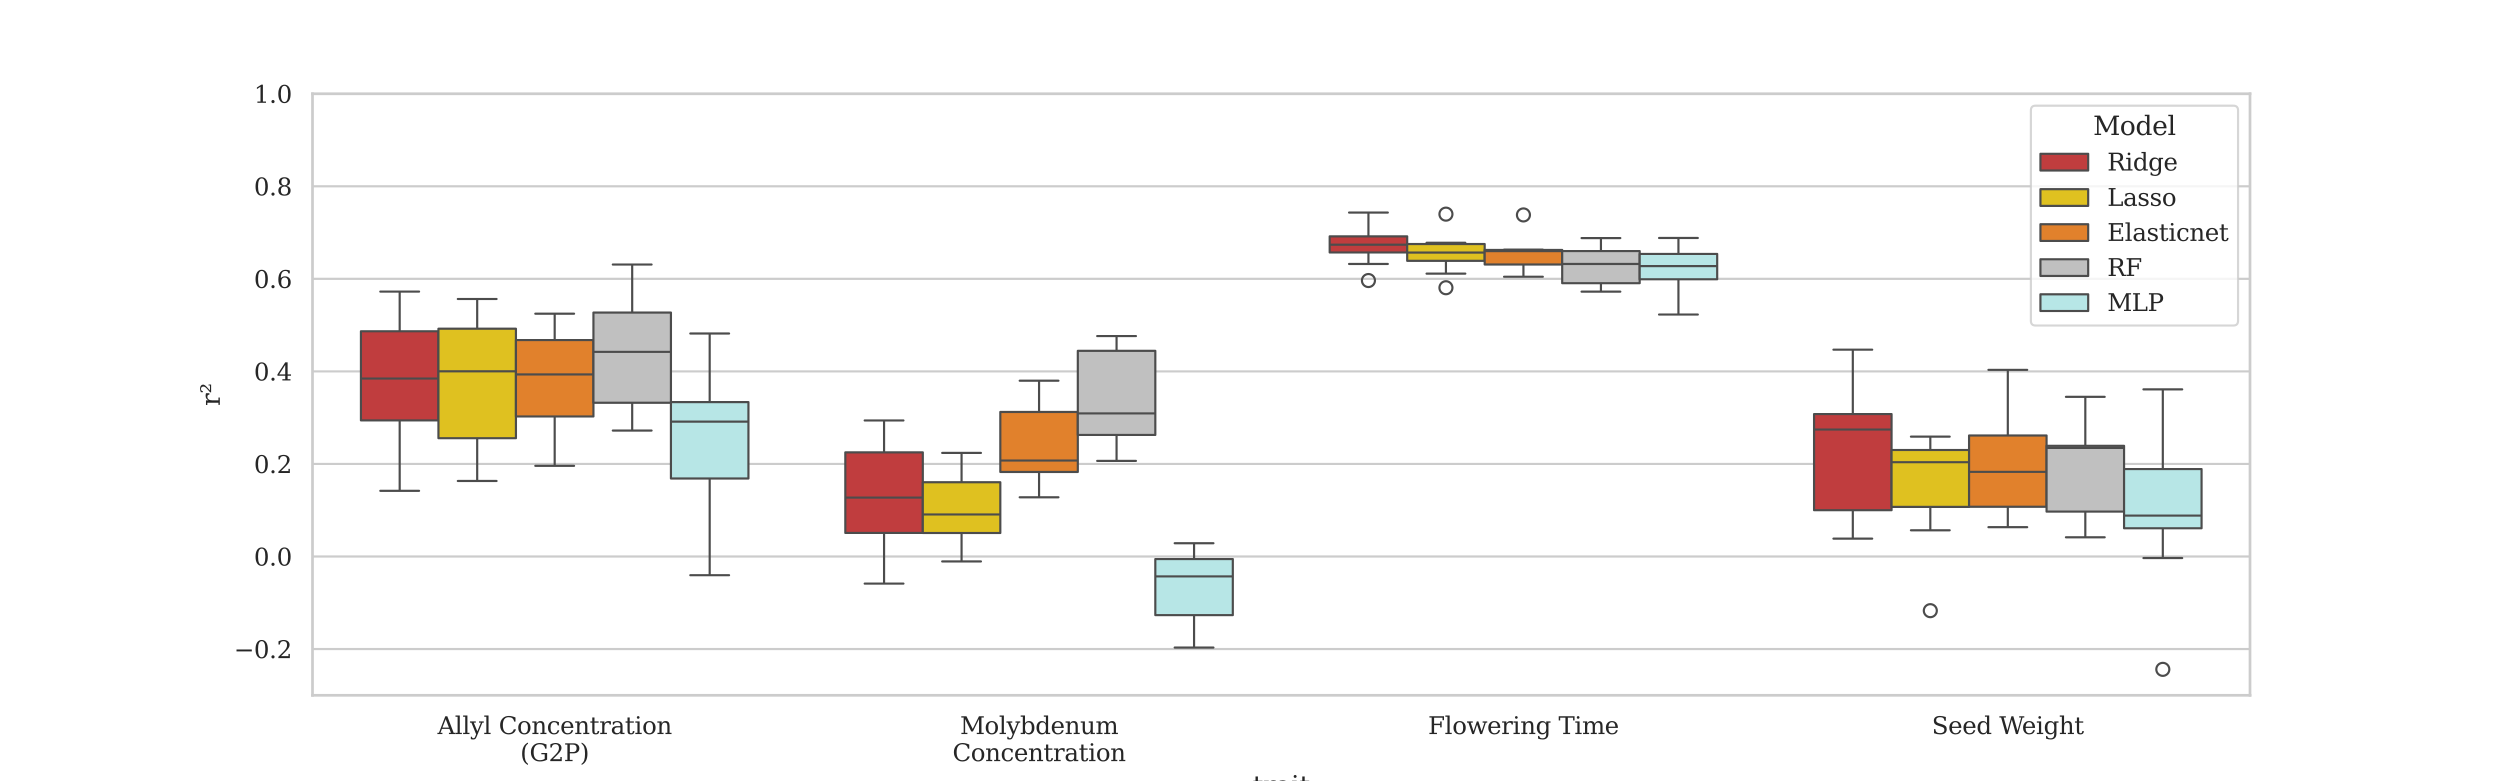 <?xml version="1.0" encoding="utf-8" standalone="no"?>
<!DOCTYPE svg PUBLIC "-//W3C//DTD SVG 1.1//EN"
  "http://www.w3.org/Graphics/SVG/1.1/DTD/svg11.dtd">
<svg xmlns:xlink="http://www.w3.org/1999/xlink" width="1152pt" height="360pt" viewBox="0 0 1152 360" xmlns="http://www.w3.org/2000/svg" version="1.1">
 <defs>
  <style type="text/css">*{stroke-linejoin: round; stroke-linecap: butt}</style>
 </defs>
 <g id="figure_1">
  <g id="patch_1">
   <path d="M 0 360 
L 1152 360 
L 1152 0 
L 0 0 
z
" style="fill: #ffffff"/>
  </g>
  <g id="axes_1">
   <g id="patch_2">
    <path d="M 144 320.4 
L 1036.8 320.4 
L 1036.8 43.2 
L 144 43.2 
z
" style="fill: #ffffff"/>
   </g>
   <g id="matplotlib.axis_1">
    <g id="xtick_1">
     <g id="text_1">
      <!-- Allyl Concentration -->
      <g style="fill: #262626" transform="translate(201.614 338.258) scale(0.11 -0.11)">
       <defs>
        <path id="DejaVuSerif-41" d="M 1281 1691 
L 2994 1691 
L 2138 3909 
L 1281 1691 
z
M -38 0 
L -38 331 
L 372 331 
L 2034 4666 
L 2559 4666 
L 4225 331 
L 4684 331 
L 4684 0 
L 2988 0 
L 2988 331 
L 3506 331 
L 3116 1356 
L 1153 1356 
L 763 331 
L 1275 331 
L 1275 0 
L -38 0 
z
" transform="scale(0.016)"/>
        <path id="DejaVuSerif-6c" d="M 1313 331 
L 1856 331 
L 1856 0 
L 184 0 
L 184 331 
L 738 331 
L 738 4531 
L 184 4531 
L 184 4863 
L 1313 4863 
L 1313 331 
z
" transform="scale(0.016)"/>
        <path id="DejaVuSerif-79" d="M 1381 -609 
L 1600 -56 
L 359 2988 
L -19 2988 
L -19 3322 
L 1509 3322 
L 1509 2988 
L 978 2988 
L 1913 703 
L 2847 2988 
L 2350 2988 
L 2350 3322 
L 3597 3322 
L 3597 2988 
L 3225 2988 
L 1703 -750 
Q 1547 -1138 1356 -1280 
Q 1166 -1422 819 -1422 
Q 672 -1422 517 -1397 
Q 363 -1372 206 -1325 
L 206 -691 
L 500 -691 
Q 519 -903 608 -995 
Q 697 -1088 884 -1088 
Q 1056 -1088 1161 -992 
Q 1266 -897 1381 -609 
z
" transform="scale(0.016)"/>
        <path id="DejaVuSerif-20" transform="scale(0.016)"/>
        <path id="DejaVuSerif-43" d="M 4513 1234 
Q 4306 581 3820 245 
Q 3334 -91 2591 -91 
Q 2134 -91 1743 65 
Q 1353 222 1050 525 
Q 700 875 529 1320 
Q 359 1766 359 2328 
Q 359 3416 987 4083 
Q 1616 4750 2644 4750 
Q 3025 4750 3456 4650 
Q 3888 4550 4384 4347 
L 4384 3272 
L 4031 3272 
Q 3916 3859 3567 4137 
Q 3219 4416 2591 4416 
Q 1844 4416 1459 3886 
Q 1075 3356 1075 2328 
Q 1075 1303 1459 773 
Q 1844 244 2591 244 
Q 3113 244 3450 492 
Q 3788 741 3938 1234 
L 4513 1234 
z
" transform="scale(0.016)"/>
        <path id="DejaVuSerif-6f" d="M 1925 219 
Q 2388 219 2623 584 
Q 2859 950 2859 1663 
Q 2859 2375 2623 2739 
Q 2388 3103 1925 3103 
Q 1463 3103 1227 2739 
Q 991 2375 991 1663 
Q 991 950 1228 584 
Q 1466 219 1925 219 
z
M 1925 -91 
Q 1200 -91 759 389 
Q 319 869 319 1663 
Q 319 2456 758 2934 
Q 1197 3413 1925 3413 
Q 2653 3413 3092 2934 
Q 3531 2456 3531 1663 
Q 3531 869 3092 389 
Q 2653 -91 1925 -91 
z
" transform="scale(0.016)"/>
        <path id="DejaVuSerif-6e" d="M 263 0 
L 263 331 
L 781 331 
L 781 2988 
L 231 2988 
L 231 3322 
L 1356 3322 
L 1356 2731 
Q 1516 3069 1770 3241 
Q 2025 3413 2363 3413 
Q 2913 3413 3172 3097 
Q 3431 2781 3431 2113 
L 3431 331 
L 3944 331 
L 3944 0 
L 2356 0 
L 2356 331 
L 2853 331 
L 2853 1931 
Q 2853 2541 2703 2767 
Q 2553 2994 2175 2994 
Q 1775 2994 1565 2701 
Q 1356 2409 1356 1850 
L 1356 331 
L 1856 331 
L 1856 0 
L 263 0 
z
" transform="scale(0.016)"/>
        <path id="DejaVuSerif-63" d="M 3291 997 
Q 3169 466 2822 187 
Q 2475 -91 1925 -91 
Q 1200 -91 759 389 
Q 319 869 319 1663 
Q 319 2459 759 2936 
Q 1200 3413 1925 3413 
Q 2241 3413 2553 3339 
Q 2866 3266 3181 3116 
L 3181 2266 
L 2847 2266 
Q 2781 2703 2561 2903 
Q 2341 3103 1931 3103 
Q 1466 3103 1228 2742 
Q 991 2381 991 1663 
Q 991 944 1227 581 
Q 1463 219 1931 219 
Q 2303 219 2525 412 
Q 2747 606 2828 997 
L 3291 997 
z
" transform="scale(0.016)"/>
        <path id="DejaVuSerif-65" d="M 3469 1600 
L 991 1600 
L 991 1575 
Q 991 903 1244 561 
Q 1497 219 1991 219 
Q 2369 219 2611 417 
Q 2853 616 2950 1006 
L 3413 1006 
Q 3275 459 2904 184 
Q 2534 -91 1931 -91 
Q 1203 -91 761 389 
Q 319 869 319 1663 
Q 319 2450 753 2931 
Q 1188 3413 1894 3413 
Q 2647 3413 3050 2948 
Q 3453 2484 3469 1600 
z
M 2791 1931 
Q 2772 2513 2545 2808 
Q 2319 3103 1894 3103 
Q 1497 3103 1269 2806 
Q 1041 2509 991 1931 
L 2791 1931 
z
" transform="scale(0.016)"/>
        <path id="DejaVuSerif-74" d="M 691 2988 
L 184 2988 
L 184 3322 
L 691 3322 
L 691 4353 
L 1269 4353 
L 1269 3322 
L 2350 3322 
L 2350 2988 
L 1269 2988 
L 1269 878 
Q 1269 456 1350 337 
Q 1431 219 1650 219 
Q 1875 219 1978 351 
Q 2081 484 2088 781 
L 2522 781 
Q 2497 328 2275 118 
Q 2053 -91 1600 -91 
Q 1103 -91 897 129 
Q 691 350 691 878 
L 691 2988 
z
" transform="scale(0.016)"/>
        <path id="DejaVuSerif-72" d="M 3059 3328 
L 3059 2497 
L 2728 2497 
Q 2713 2744 2591 2866 
Q 2469 2988 2234 2988 
Q 1809 2988 1582 2694 
Q 1356 2400 1356 1850 
L 1356 331 
L 2022 331 
L 2022 0 
L 263 0 
L 263 331 
L 781 331 
L 781 2994 
L 231 2994 
L 231 3322 
L 1356 3322 
L 1356 2731 
Q 1525 3078 1790 3245 
Q 2056 3413 2438 3413 
Q 2578 3413 2733 3391 
Q 2888 3369 3059 3328 
z
" transform="scale(0.016)"/>
        <path id="DejaVuSerif-61" d="M 2547 1044 
L 2547 1747 
L 1806 1747 
Q 1378 1747 1168 1562 
Q 959 1378 959 997 
Q 959 650 1171 447 
Q 1384 244 1747 244 
Q 2106 244 2326 466 
Q 2547 688 2547 1044 
z
M 3122 2075 
L 3122 331 
L 3634 331 
L 3634 0 
L 2547 0 
L 2547 359 
Q 2356 128 2106 18 
Q 1856 -91 1522 -91 
Q 969 -91 644 203 
Q 319 497 319 997 
Q 319 1513 691 1797 
Q 1063 2081 1741 2081 
L 2547 2081 
L 2547 2309 
Q 2547 2688 2317 2895 
Q 2088 3103 1672 3103 
Q 1328 3103 1125 2947 
Q 922 2791 872 2484 
L 575 2484 
L 575 3156 
Q 875 3284 1158 3348 
Q 1441 3413 1709 3413 
Q 2400 3413 2761 3070 
Q 3122 2728 3122 2075 
z
" transform="scale(0.016)"/>
        <path id="DejaVuSerif-69" d="M 622 4353 
Q 622 4497 726 4603 
Q 831 4709 978 4709 
Q 1122 4709 1226 4603 
Q 1331 4497 1331 4353 
Q 1331 4206 1228 4103 
Q 1125 4000 978 4000 
Q 831 4000 726 4103 
Q 622 4206 622 4353 
z
M 1356 331 
L 1900 331 
L 1900 0 
L 231 0 
L 231 331 
L 781 331 
L 781 2988 
L 231 2988 
L 231 3322 
L 1356 3322 
L 1356 331 
z
" transform="scale(0.016)"/>
       </defs>
       <use xlink:href="#DejaVuSerif-41"/>
       <use xlink:href="#DejaVuSerif-6c" x="72.217"/>
       <use xlink:href="#DejaVuSerif-6c" x="104.199"/>
       <use xlink:href="#DejaVuSerif-79" x="136.182"/>
       <use xlink:href="#DejaVuSerif-6c" x="192.676"/>
       <use xlink:href="#DejaVuSerif-20" x="224.658"/>
       <use xlink:href="#DejaVuSerif-43" x="256.445"/>
       <use xlink:href="#DejaVuSerif-6f" x="332.959"/>
       <use xlink:href="#DejaVuSerif-6e" x="393.164"/>
       <use xlink:href="#DejaVuSerif-63" x="457.568"/>
       <use xlink:href="#DejaVuSerif-65" x="513.574"/>
       <use xlink:href="#DejaVuSerif-6e" x="572.754"/>
       <use xlink:href="#DejaVuSerif-74" x="637.158"/>
       <use xlink:href="#DejaVuSerif-72" x="677.344"/>
       <use xlink:href="#DejaVuSerif-61" x="725.146"/>
       <use xlink:href="#DejaVuSerif-74" x="784.766"/>
       <use xlink:href="#DejaVuSerif-69" x="824.951"/>
       <use xlink:href="#DejaVuSerif-6f" x="856.934"/>
       <use xlink:href="#DejaVuSerif-6e" x="917.139"/>
      </g>
      <!-- (G2P) -->
      <g style="fill: #262626" transform="translate(239.714 350.732) scale(0.11 -0.11)">
       <defs>
        <path id="DejaVuSerif-28" d="M 2041 -997 
Q 1281 -656 893 83 
Q 506 822 506 1931 
Q 506 3044 893 3783 
Q 1281 4522 2041 4863 
L 2041 4556 
Q 1559 4225 1350 3623 
Q 1141 3022 1141 1931 
Q 1141 844 1350 242 
Q 1559 -359 2041 -691 
L 2041 -997 
z
" transform="scale(0.016)"/>
        <path id="DejaVuSerif-47" d="M 4097 3272 
Q 3988 3856 3641 4136 
Q 3294 4416 2675 4416 
Q 1869 4416 1472 3897 
Q 1075 3378 1075 2328 
Q 1075 1300 1484 772 
Q 1894 244 2688 244 
Q 3041 244 3362 331 
Q 3684 419 3975 594 
L 3975 1797 
L 3097 1797 
L 3097 2131 
L 4609 2131 
L 4609 391 
Q 4194 150 3714 29 
Q 3234 -91 2688 -91 
Q 1631 -91 995 570 
Q 359 1231 359 2328 
Q 359 3434 996 4092 
Q 1634 4750 2713 4750 
Q 3113 4750 3539 4658 
Q 3966 4566 4447 4378 
L 4447 3272 
L 4097 3272 
z
" transform="scale(0.016)"/>
        <path id="DejaVuSerif-32" d="M 819 3553 
L 469 3553 
L 469 4384 
Q 803 4563 1142 4656 
Q 1481 4750 1806 4750 
Q 2534 4750 2956 4397 
Q 3378 4044 3378 3438 
Q 3378 2753 2422 1800 
Q 2347 1728 2309 1691 
L 1131 513 
L 3078 513 
L 3078 1088 
L 3444 1088 
L 3444 0 
L 434 0 
L 434 341 
L 1850 1753 
Q 2319 2222 2519 2614 
Q 2719 3006 2719 3438 
Q 2719 3909 2473 4175 
Q 2228 4441 1797 4441 
Q 1350 4441 1106 4219 
Q 863 3997 819 3553 
z
" transform="scale(0.016)"/>
        <path id="DejaVuSerif-50" d="M 1581 2375 
L 2406 2375 
Q 2872 2375 3115 2626 
Q 3359 2878 3359 3353 
Q 3359 3831 3115 4081 
Q 2872 4331 2406 4331 
L 1581 4331 
L 1581 2375 
z
M 353 0 
L 353 331 
L 947 331 
L 947 4331 
L 353 4331 
L 353 4666 
L 2559 4666 
Q 3259 4666 3668 4311 
Q 4078 3956 4078 3353 
Q 4078 2753 3668 2397 
Q 3259 2041 2559 2041 
L 1581 2041 
L 1581 331 
L 2303 331 
L 2303 0 
L 353 0 
z
" transform="scale(0.016)"/>
        <path id="DejaVuSerif-29" d="M 453 -997 
L 453 -691 
Q 934 -359 1145 242 
Q 1356 844 1356 1931 
Q 1356 3022 1145 3623 
Q 934 4225 453 4556 
L 453 4863 
Q 1216 4522 1603 3783 
Q 1991 3044 1991 1931 
Q 1991 822 1603 83 
Q 1216 -656 453 -997 
z
" transform="scale(0.016)"/>
       </defs>
       <use xlink:href="#DejaVuSerif-28"/>
       <use xlink:href="#DejaVuSerif-47" x="39.014"/>
       <use xlink:href="#DejaVuSerif-32" x="118.896"/>
       <use xlink:href="#DejaVuSerif-50" x="182.52"/>
       <use xlink:href="#DejaVuSerif-29" x="249.805"/>
      </g>
     </g>
    </g>
    <g id="xtick_2">
     <g id="text_2">
      <!-- Molybdenum -->
      <g style="fill: #262626" transform="translate(442.393 338.258) scale(0.11 -0.11)">
       <defs>
        <path id="DejaVuSerif-4d" d="M 353 0 
L 353 331 
L 947 331 
L 947 4331 
L 319 4331 
L 319 4666 
L 1678 4666 
L 3316 1344 
L 4953 4666 
L 6228 4666 
L 6228 4331 
L 5606 4331 
L 5606 331 
L 6203 331 
L 6203 0 
L 4378 0 
L 4378 331 
L 4972 331 
L 4972 3938 
L 3372 684 
L 2931 684 
L 1331 3938 
L 1331 331 
L 1925 331 
L 1925 0 
L 353 0 
z
" transform="scale(0.016)"/>
        <path id="DejaVuSerif-62" d="M 738 331 
L 738 4531 
L 184 4531 
L 184 4863 
L 1313 4863 
L 1313 2803 
Q 1481 3116 1742 3264 
Q 2003 3413 2388 3413 
Q 3000 3413 3387 2928 
Q 3775 2444 3775 1663 
Q 3775 881 3387 395 
Q 3000 -91 2388 -91 
Q 2003 -91 1742 57 
Q 1481 206 1313 519 
L 1313 0 
L 184 0 
L 184 331 
L 738 331 
z
M 1313 1497 
Q 1313 897 1542 583 
Q 1772 269 2209 269 
Q 2650 269 2876 622 
Q 3103 975 3103 1663 
Q 3103 2353 2876 2703 
Q 2650 3053 2209 3053 
Q 1772 3053 1542 2737 
Q 1313 2422 1313 1825 
L 1313 1497 
z
" transform="scale(0.016)"/>
        <path id="DejaVuSerif-64" d="M 3359 331 
L 3909 331 
L 3909 0 
L 2784 0 
L 2784 519 
Q 2616 206 2355 57 
Q 2094 -91 1709 -91 
Q 1097 -91 708 395 
Q 319 881 319 1663 
Q 319 2444 706 2928 
Q 1094 3413 1709 3413 
Q 2094 3413 2355 3264 
Q 2616 3116 2784 2803 
L 2784 4531 
L 2241 4531 
L 2241 4863 
L 3359 4863 
L 3359 331 
z
M 2784 1497 
L 2784 1825 
Q 2784 2422 2554 2737 
Q 2325 3053 1888 3053 
Q 1444 3053 1217 2703 
Q 991 2353 991 1663 
Q 991 975 1217 622 
Q 1444 269 1888 269 
Q 2325 269 2554 583 
Q 2784 897 2784 1497 
z
" transform="scale(0.016)"/>
        <path id="DejaVuSerif-75" d="M 2266 3322 
L 3341 3322 
L 3341 331 
L 3884 331 
L 3884 0 
L 2766 0 
L 2766 588 
Q 2606 256 2353 82 
Q 2100 -91 1766 -91 
Q 1213 -91 952 223 
Q 691 538 691 1209 
L 691 2988 
L 172 2988 
L 172 3322 
L 1269 3322 
L 1269 1388 
Q 1269 781 1417 556 
Q 1566 331 1947 331 
Q 2347 331 2556 625 
Q 2766 919 2766 1478 
L 2766 2988 
L 2266 2988 
L 2266 3322 
z
" transform="scale(0.016)"/>
        <path id="DejaVuSerif-6d" d="M 3316 2675 
Q 3481 3041 3739 3227 
Q 3997 3413 4341 3413 
Q 4863 3413 5119 3089 
Q 5375 2766 5375 2113 
L 5375 331 
L 5894 331 
L 5894 0 
L 4300 0 
L 4300 331 
L 4800 331 
L 4800 2047 
Q 4800 2556 4650 2772 
Q 4500 2988 4153 2988 
Q 3769 2988 3567 2697 
Q 3366 2406 3366 1850 
L 3366 331 
L 3866 331 
L 3866 0 
L 2291 0 
L 2291 331 
L 2791 331 
L 2791 2069 
Q 2791 2566 2641 2777 
Q 2491 2988 2144 2988 
Q 1759 2988 1557 2697 
Q 1356 2406 1356 1850 
L 1356 331 
L 1856 331 
L 1856 0 
L 263 0 
L 263 331 
L 781 331 
L 781 2994 
L 231 2994 
L 231 3322 
L 1356 3322 
L 1356 2731 
Q 1516 3063 1762 3238 
Q 2009 3413 2322 3413 
Q 2709 3413 2968 3220 
Q 3228 3028 3316 2675 
z
" transform="scale(0.016)"/>
       </defs>
       <use xlink:href="#DejaVuSerif-4d"/>
       <use xlink:href="#DejaVuSerif-6f" x="102.393"/>
       <use xlink:href="#DejaVuSerif-6c" x="162.598"/>
       <use xlink:href="#DejaVuSerif-79" x="194.58"/>
       <use xlink:href="#DejaVuSerif-62" x="251.074"/>
       <use xlink:href="#DejaVuSerif-64" x="315.088"/>
       <use xlink:href="#DejaVuSerif-65" x="379.102"/>
       <use xlink:href="#DejaVuSerif-6e" x="438.281"/>
       <use xlink:href="#DejaVuSerif-75" x="502.686"/>
       <use xlink:href="#DejaVuSerif-6d" x="567.09"/>
      </g>
      <!-- Concentration -->
      <g style="fill: #262626" transform="translate(438.919 350.732) scale(0.11 -0.11)">
       <use xlink:href="#DejaVuSerif-43"/>
       <use xlink:href="#DejaVuSerif-6f" x="76.514"/>
       <use xlink:href="#DejaVuSerif-6e" x="136.719"/>
       <use xlink:href="#DejaVuSerif-63" x="201.123"/>
       <use xlink:href="#DejaVuSerif-65" x="257.129"/>
       <use xlink:href="#DejaVuSerif-6e" x="316.309"/>
       <use xlink:href="#DejaVuSerif-74" x="380.713"/>
       <use xlink:href="#DejaVuSerif-72" x="420.898"/>
       <use xlink:href="#DejaVuSerif-61" x="468.701"/>
       <use xlink:href="#DejaVuSerif-74" x="528.32"/>
       <use xlink:href="#DejaVuSerif-69" x="568.506"/>
       <use xlink:href="#DejaVuSerif-6f" x="600.488"/>
       <use xlink:href="#DejaVuSerif-6e" x="660.693"/>
      </g>
     </g>
    </g>
    <g id="xtick_3">
     <g id="text_3">
      <!-- Flowering Time -->
      <g style="fill: #262626" transform="translate(658.052 338.258) scale(0.11 -0.11)">
       <defs>
        <path id="DejaVuSerif-46" d="M 353 0 
L 353 331 
L 947 331 
L 947 4331 
L 353 4331 
L 353 4666 
L 4172 4666 
L 4172 3628 
L 3788 3628 
L 3788 4281 
L 1581 4281 
L 1581 2719 
L 3175 2719 
L 3175 3303 
L 3559 3303 
L 3559 1753 
L 3175 1753 
L 3175 2338 
L 1581 2338 
L 1581 331 
L 2328 331 
L 2328 0 
L 353 0 
z
" transform="scale(0.016)"/>
        <path id="DejaVuSerif-77" d="M 3072 3322 
L 3922 728 
L 4672 2988 
L 4191 2988 
L 4191 3322 
L 5394 3322 
L 5394 2988 
L 5025 2988 
L 4038 0 
L 3559 0 
L 2741 2484 
L 1919 0 
L 1459 0 
L 475 2988 
L 103 2988 
L 103 3322 
L 1606 3322 
L 1606 2988 
L 1069 2988 
L 1813 728 
L 2669 3322 
L 3072 3322 
z
" transform="scale(0.016)"/>
        <path id="DejaVuSerif-67" d="M 3359 2988 
L 3359 72 
Q 3359 -644 2965 -1033 
Q 2572 -1422 1844 -1422 
Q 1516 -1422 1216 -1362 
Q 916 -1303 641 -1184 
L 641 -488 
L 941 -488 
Q 997 -813 1206 -963 
Q 1416 -1113 1806 -1113 
Q 2313 -1113 2548 -827 
Q 2784 -541 2784 72 
L 2784 519 
Q 2616 206 2355 57 
Q 2094 -91 1709 -91 
Q 1097 -91 708 395 
Q 319 881 319 1663 
Q 319 2444 706 2928 
Q 1094 3413 1709 3413 
Q 2094 3413 2355 3264 
Q 2616 3116 2784 2803 
L 2784 3322 
L 3909 3322 
L 3909 2988 
L 3359 2988 
z
M 2784 1825 
Q 2784 2422 2554 2737 
Q 2325 3053 1888 3053 
Q 1444 3053 1217 2703 
Q 991 2353 991 1663 
Q 991 975 1217 622 
Q 1444 269 1888 269 
Q 2325 269 2554 583 
Q 2784 897 2784 1497 
L 2784 1825 
z
" transform="scale(0.016)"/>
        <path id="DejaVuSerif-54" d="M 1222 0 
L 1222 331 
L 1819 331 
L 1819 4294 
L 447 4294 
L 447 3566 
L 63 3566 
L 63 4666 
L 4206 4666 
L 4206 3566 
L 3822 3566 
L 3822 4294 
L 2450 4294 
L 2450 331 
L 3047 331 
L 3047 0 
L 1222 0 
z
" transform="scale(0.016)"/>
       </defs>
       <use xlink:href="#DejaVuSerif-46"/>
       <use xlink:href="#DejaVuSerif-6c" x="69.385"/>
       <use xlink:href="#DejaVuSerif-6f" x="101.367"/>
       <use xlink:href="#DejaVuSerif-77" x="161.572"/>
       <use xlink:href="#DejaVuSerif-65" x="247.168"/>
       <use xlink:href="#DejaVuSerif-72" x="306.348"/>
       <use xlink:href="#DejaVuSerif-69" x="354.15"/>
       <use xlink:href="#DejaVuSerif-6e" x="386.133"/>
       <use xlink:href="#DejaVuSerif-67" x="450.537"/>
       <use xlink:href="#DejaVuSerif-20" x="514.551"/>
       <use xlink:href="#DejaVuSerif-54" x="546.338"/>
       <use xlink:href="#DejaVuSerif-69" x="613.037"/>
       <use xlink:href="#DejaVuSerif-6d" x="645.02"/>
       <use xlink:href="#DejaVuSerif-65" x="739.844"/>
      </g>
     </g>
    </g>
    <g id="xtick_4">
     <g id="text_4">
      <!-- Seed Weight -->
      <g style="fill: #262626" transform="translate(890.159 338.258) scale(0.11 -0.11)">
       <defs>
        <path id="DejaVuSerif-53" d="M 594 225 
L 594 1288 
L 953 1284 
Q 969 753 1261 498 
Q 1553 244 2150 244 
Q 2706 244 2998 464 
Q 3291 684 3291 1106 
Q 3291 1444 3114 1625 
Q 2938 1806 2369 1978 
L 1753 2163 
Q 1084 2366 811 2669 
Q 538 2972 538 3500 
Q 538 4094 959 4422 
Q 1381 4750 2144 4750 
Q 2469 4750 2856 4679 
Q 3244 4609 3681 4475 
L 3681 3481 
L 3328 3481 
Q 3275 3975 2998 4195 
Q 2722 4416 2156 4416 
Q 1663 4416 1405 4214 
Q 1147 4013 1147 3628 
Q 1147 3294 1340 3103 
Q 1534 2913 2163 2725 
L 2741 2553 
Q 3375 2363 3645 2067 
Q 3916 1772 3916 1275 
Q 3916 597 3481 253 
Q 3047 -91 2188 -91 
Q 1803 -91 1404 -12 
Q 1006 66 594 225 
z
" transform="scale(0.016)"/>
        <path id="DejaVuSerif-57" d="M 4878 0 
L 4366 0 
L 3297 3794 
L 2228 0 
L 1716 0 
L 494 4331 
L 31 4331 
L 31 4666 
L 1734 4666 
L 1734 4331 
L 1153 4331 
L 2125 884 
L 3188 4666 
L 3694 4666 
L 4775 844 
L 5753 4331 
L 5216 4331 
L 5216 4666 
L 6559 4666 
L 6559 4331 
L 6100 4331 
L 4878 0 
z
" transform="scale(0.016)"/>
        <path id="DejaVuSerif-68" d="M 263 0 
L 263 331 
L 781 331 
L 781 4531 
L 231 4531 
L 231 4863 
L 1356 4863 
L 1356 2731 
Q 1516 3069 1770 3241 
Q 2025 3413 2363 3413 
Q 2913 3413 3172 3097 
Q 3431 2781 3431 2113 
L 3431 331 
L 3944 331 
L 3944 0 
L 2356 0 
L 2356 331 
L 2853 331 
L 2853 1931 
Q 2853 2541 2704 2764 
Q 2556 2988 2175 2988 
Q 1775 2988 1565 2697 
Q 1356 2406 1356 1850 
L 1356 331 
L 1856 331 
L 1856 0 
L 263 0 
z
" transform="scale(0.016)"/>
       </defs>
       <use xlink:href="#DejaVuSerif-53"/>
       <use xlink:href="#DejaVuSerif-65" x="68.506"/>
       <use xlink:href="#DejaVuSerif-65" x="127.686"/>
       <use xlink:href="#DejaVuSerif-64" x="186.865"/>
       <use xlink:href="#DejaVuSerif-20" x="250.879"/>
       <use xlink:href="#DejaVuSerif-57" x="282.666"/>
       <use xlink:href="#DejaVuSerif-65" x="377.324"/>
       <use xlink:href="#DejaVuSerif-69" x="436.504"/>
       <use xlink:href="#DejaVuSerif-67" x="468.486"/>
       <use xlink:href="#DejaVuSerif-68" x="532.5"/>
       <use xlink:href="#DejaVuSerif-74" x="596.904"/>
      </g>
     </g>
    </g>
    <g id="text_5">
     <!-- trait -->
     <g style="fill: #262626" transform="translate(577.213 366.138) scale(0.12 -0.12)">
      <use xlink:href="#DejaVuSerif-74"/>
      <use xlink:href="#DejaVuSerif-72" x="40.186"/>
      <use xlink:href="#DejaVuSerif-61" x="87.988"/>
      <use xlink:href="#DejaVuSerif-69" x="147.607"/>
      <use xlink:href="#DejaVuSerif-74" x="179.59"/>
     </g>
    </g>
   </g>
   <g id="matplotlib.axis_2">
    <g id="ytick_1">
     <g id="line2d_1">
      <path d="M 144 299.077 
L 1036.8 299.077 
" clip-path="url(#pd889427a06)" style="fill: none; stroke: #cccccc; stroke-linecap: round"/>
     </g>
     <g id="text_6">
      <!-- −0.2 -->
      <g style="fill: #262626" transform="translate(107.789 303.256) scale(0.11 -0.11)">
       <defs>
        <path id="DejaVuSerif-2212" d="M 678 2259 
L 4684 2259 
L 4684 1753 
L 678 1753 
L 678 2259 
z
" transform="scale(0.016)"/>
        <path id="DejaVuSerif-30" d="M 2034 219 
Q 2513 219 2750 744 
Q 2988 1269 2988 2328 
Q 2988 3391 2750 3916 
Q 2513 4441 2034 4441 
Q 1556 4441 1318 3916 
Q 1081 3391 1081 2328 
Q 1081 1269 1318 744 
Q 1556 219 2034 219 
z
M 2034 -91 
Q 1275 -91 848 546 
Q 422 1184 422 2328 
Q 422 3475 848 4112 
Q 1275 4750 2034 4750 
Q 2797 4750 3222 4112 
Q 3647 3475 3647 2328 
Q 3647 1184 3222 546 
Q 2797 -91 2034 -91 
z
" transform="scale(0.016)"/>
        <path id="DejaVuSerif-2e" d="M 603 325 
Q 603 500 722 622 
Q 841 744 1019 744 
Q 1191 744 1312 622 
Q 1434 500 1434 325 
Q 1434 153 1312 31 
Q 1191 -91 1019 -91 
Q 841 -91 722 29 
Q 603 150 603 325 
z
" transform="scale(0.016)"/>
       </defs>
       <use xlink:href="#DejaVuSerif-2212"/>
       <use xlink:href="#DejaVuSerif-30" x="83.789"/>
       <use xlink:href="#DejaVuSerif-2e" x="147.412"/>
       <use xlink:href="#DejaVuSerif-32" x="179.199"/>
      </g>
     </g>
    </g>
    <g id="ytick_2">
     <g id="line2d_2">
      <path d="M 144 256.431 
L 1036.8 256.431 
" clip-path="url(#pd889427a06)" style="fill: none; stroke: #cccccc; stroke-linecap: round"/>
     </g>
     <g id="text_7">
      <!-- 0.0 -->
      <g style="fill: #262626" transform="translate(117.007 260.61) scale(0.11 -0.11)">
       <use xlink:href="#DejaVuSerif-30"/>
       <use xlink:href="#DejaVuSerif-2e" x="63.623"/>
       <use xlink:href="#DejaVuSerif-30" x="95.41"/>
      </g>
     </g>
    </g>
    <g id="ytick_3">
     <g id="line2d_3">
      <path d="M 144 213.785 
L 1036.8 213.785 
" clip-path="url(#pd889427a06)" style="fill: none; stroke: #cccccc; stroke-linecap: round"/>
     </g>
     <g id="text_8">
      <!-- 0.2 -->
      <g style="fill: #262626" transform="translate(117.007 217.964) scale(0.11 -0.11)">
       <use xlink:href="#DejaVuSerif-30"/>
       <use xlink:href="#DejaVuSerif-2e" x="63.623"/>
       <use xlink:href="#DejaVuSerif-32" x="95.41"/>
      </g>
     </g>
    </g>
    <g id="ytick_4">
     <g id="line2d_4">
      <path d="M 144 171.138 
L 1036.8 171.138 
" clip-path="url(#pd889427a06)" style="fill: none; stroke: #cccccc; stroke-linecap: round"/>
     </g>
     <g id="text_9">
      <!-- 0.4 -->
      <g style="fill: #262626" transform="translate(117.007 175.318) scale(0.11 -0.11)">
       <defs>
        <path id="DejaVuSerif-34" d="M 2234 1581 
L 2234 4063 
L 641 1581 
L 2234 1581 
z
M 3609 0 
L 1484 0 
L 1484 331 
L 2234 331 
L 2234 1247 
L 197 1247 
L 197 1588 
L 2241 4750 
L 2859 4750 
L 2859 1581 
L 3750 1581 
L 3750 1247 
L 2859 1247 
L 2859 331 
L 3609 331 
L 3609 0 
z
" transform="scale(0.016)"/>
       </defs>
       <use xlink:href="#DejaVuSerif-30"/>
       <use xlink:href="#DejaVuSerif-2e" x="63.623"/>
       <use xlink:href="#DejaVuSerif-34" x="95.41"/>
      </g>
     </g>
    </g>
    <g id="ytick_5">
     <g id="line2d_5">
      <path d="M 144 128.492 
L 1036.8 128.492 
" clip-path="url(#pd889427a06)" style="fill: none; stroke: #cccccc; stroke-linecap: round"/>
     </g>
     <g id="text_10">
      <!-- 0.6 -->
      <g style="fill: #262626" transform="translate(117.007 132.671) scale(0.11 -0.11)">
       <defs>
        <path id="DejaVuSerif-36" d="M 2094 219 
Q 2534 219 2771 542 
Q 3009 866 3009 1472 
Q 3009 2078 2771 2401 
Q 2534 2725 2094 2725 
Q 1647 2725 1412 2412 
Q 1178 2100 1178 1509 
Q 1178 888 1415 553 
Q 1653 219 2094 219 
z
M 1075 2569 
Q 1288 2803 1556 2918 
Q 1825 3034 2163 3034 
Q 2859 3034 3264 2615 
Q 3669 2197 3669 1472 
Q 3669 763 3233 336 
Q 2797 -91 2069 -91 
Q 1278 -91 853 498 
Q 428 1088 428 2181 
Q 428 3406 931 4078 
Q 1434 4750 2350 4750 
Q 2597 4750 2869 4703 
Q 3141 4656 3425 4563 
L 3425 3794 
L 3072 3794 
Q 3034 4109 2831 4275 
Q 2628 4441 2284 4441 
Q 1678 4441 1381 3981 
Q 1084 3522 1075 2569 
z
" transform="scale(0.016)"/>
       </defs>
       <use xlink:href="#DejaVuSerif-30"/>
       <use xlink:href="#DejaVuSerif-2e" x="63.623"/>
       <use xlink:href="#DejaVuSerif-36" x="95.41"/>
      </g>
     </g>
    </g>
    <g id="ytick_6">
     <g id="line2d_6">
      <path d="M 144 85.846 
L 1036.8 85.846 
" clip-path="url(#pd889427a06)" style="fill: none; stroke: #cccccc; stroke-linecap: round"/>
     </g>
     <g id="text_11">
      <!-- 0.8 -->
      <g style="fill: #262626" transform="translate(117.007 90.025) scale(0.11 -0.11)">
       <defs>
        <path id="DejaVuSerif-38" d="M 2981 1275 
Q 2981 1775 2732 2051 
Q 2484 2328 2034 2328 
Q 1584 2328 1336 2051 
Q 1088 1775 1088 1275 
Q 1088 772 1336 495 
Q 1584 219 2034 219 
Q 2484 219 2732 495 
Q 2981 772 2981 1275 
z
M 2853 3541 
Q 2853 3966 2637 4203 
Q 2422 4441 2034 4441 
Q 1650 4441 1433 4203 
Q 1216 3966 1216 3541 
Q 1216 3113 1433 2875 
Q 1650 2638 2034 2638 
Q 2422 2638 2637 2875 
Q 2853 3113 2853 3541 
z
M 2516 2484 
Q 3047 2413 3344 2092 
Q 3641 1772 3641 1275 
Q 3641 619 3225 264 
Q 2809 -91 2034 -91 
Q 1263 -91 845 264 
Q 428 619 428 1275 
Q 428 1772 725 2092 
Q 1022 2413 1556 2484 
Q 1084 2569 832 2842 
Q 581 3116 581 3541 
Q 581 4103 968 4426 
Q 1356 4750 2034 4750 
Q 2713 4750 3100 4426 
Q 3488 4103 3488 3541 
Q 3488 3116 3236 2842 
Q 2984 2569 2516 2484 
z
" transform="scale(0.016)"/>
       </defs>
       <use xlink:href="#DejaVuSerif-30"/>
       <use xlink:href="#DejaVuSerif-2e" x="63.623"/>
       <use xlink:href="#DejaVuSerif-38" x="95.41"/>
      </g>
     </g>
    </g>
    <g id="ytick_7">
     <g id="line2d_7">
      <path d="M 144 43.2 
L 1036.8 43.2 
" clip-path="url(#pd889427a06)" style="fill: none; stroke: #cccccc; stroke-linecap: round"/>
     </g>
     <g id="text_12">
      <!-- 1.0 -->
      <g style="fill: #262626" transform="translate(117.007 47.379) scale(0.11 -0.11)">
       <defs>
        <path id="DejaVuSerif-31" d="M 909 0 
L 909 331 
L 1722 331 
L 1722 4213 
L 781 3603 
L 781 4013 
L 1919 4750 
L 2350 4750 
L 2350 331 
L 3163 331 
L 3163 0 
L 909 0 
z
" transform="scale(0.016)"/>
       </defs>
       <use xlink:href="#DejaVuSerif-31"/>
       <use xlink:href="#DejaVuSerif-2e" x="63.623"/>
       <use xlink:href="#DejaVuSerif-30" x="95.41"/>
      </g>
     </g>
    </g>
    <g id="text_13">
     <!-- r² -->
     <g style="fill: #262626" transform="translate(101.293 187.073) rotate(-90) scale(0.12 -0.12)">
      <defs>
       <path id="DejaVuSerif-b2" d="M 531 4050 
L 313 4050 
L 313 4544 
Q 519 4644 737 4697 
Q 956 4750 1172 4750 
Q 1603 4750 1870 4544 
Q 2138 4338 2138 4013 
Q 2138 3631 1531 3088 
L 1472 3034 
L 728 2363 
L 1931 2363 
L 1931 2700 
L 2163 2700 
L 2163 2088 
L 281 2088 
L 281 2322 
L 1172 3116 
Q 1441 3356 1556 3547 
Q 1672 3738 1672 3944 
Q 1672 4209 1520 4364 
Q 1369 4519 1106 4519 
Q 863 4519 716 4400 
Q 569 4281 531 4050 
z
" transform="scale(0.016)"/>
      </defs>
      <use xlink:href="#DejaVuSerif-72"/>
      <use xlink:href="#DejaVuSerif-b2" x="47.803"/>
     </g>
    </g>
   </g>
   <g id="patch_3">
    <path d="M 255.6 256.431 
L 255.6 256.431 
L 255.6 256.431 
L 255.6 256.431 
z
" clip-path="url(#pd889427a06)" style="fill: #c03d3e; stroke: #4c4c4c; stroke-linejoin: miter"/>
   </g>
   <g id="patch_4">
    <path d="M 255.6 256.431 
L 255.6 256.431 
L 255.6 256.431 
L 255.6 256.431 
z
" clip-path="url(#pd889427a06)" style="fill: #dfc120; stroke: #4c4c4c; stroke-linejoin: miter"/>
   </g>
   <g id="patch_5">
    <path d="M 255.6 256.431 
L 255.6 256.431 
L 255.6 256.431 
L 255.6 256.431 
z
" clip-path="url(#pd889427a06)" style="fill: #e1812c; stroke: #4c4c4c; stroke-linejoin: miter"/>
   </g>
   <g id="patch_6">
    <path d="M 255.6 256.431 
L 255.6 256.431 
L 255.6 256.431 
L 255.6 256.431 
z
" clip-path="url(#pd889427a06)" style="fill: #c0c0c0; stroke: #4c4c4c; stroke-linejoin: miter"/>
   </g>
   <g id="patch_7">
    <path d="M 255.6 256.431 
L 255.6 256.431 
L 255.6 256.431 
L 255.6 256.431 
z
" clip-path="url(#pd889427a06)" style="fill: #b7e6e6; stroke: #4c4c4c; stroke-linejoin: miter"/>
   </g>
   <g id="patch_8">
    <path d="M 166.32 193.715 
L 202.032 193.715 
L 202.032 152.648 
L 166.32 152.648 
L 166.32 193.715 
z
" clip-path="url(#pd889427a06)" style="fill: #c03d3e; stroke: #4c4c4c; stroke-linejoin: miter"/>
   </g>
   <g id="line2d_8">
    <path d="M 184.176 193.715 
L 184.176 226.17 
" clip-path="url(#pd889427a06)" style="fill: none; stroke: #4c4c4c"/>
   </g>
   <g id="line2d_9">
    <path d="M 184.176 152.648 
L 184.176 134.364 
" clip-path="url(#pd889427a06)" style="fill: none; stroke: #4c4c4c"/>
   </g>
   <g id="line2d_10">
    <path d="M 175.248 226.17 
L 193.104 226.17 
" clip-path="url(#pd889427a06)" style="fill: none; stroke: #4c4c4c; stroke-linecap: round"/>
   </g>
   <g id="line2d_11">
    <path d="M 175.248 134.364 
L 193.104 134.364 
" clip-path="url(#pd889427a06)" style="fill: none; stroke: #4c4c4c; stroke-linecap: round"/>
   </g>
   <g id="line2d_12"/>
   <g id="patch_9">
    <path d="M 389.52 245.573 
L 425.232 245.573 
L 425.232 208.452 
L 389.52 208.452 
L 389.52 245.573 
z
" clip-path="url(#pd889427a06)" style="fill: #c03d3e; stroke: #4c4c4c; stroke-linejoin: miter"/>
   </g>
   <g id="line2d_13">
    <path d="M 407.376 245.573 
L 407.376 268.924 
" clip-path="url(#pd889427a06)" style="fill: none; stroke: #4c4c4c"/>
   </g>
   <g id="line2d_14">
    <path d="M 407.376 208.452 
L 407.376 193.749 
" clip-path="url(#pd889427a06)" style="fill: none; stroke: #4c4c4c"/>
   </g>
   <g id="line2d_15">
    <path d="M 398.448 268.924 
L 416.304 268.924 
" clip-path="url(#pd889427a06)" style="fill: none; stroke: #4c4c4c; stroke-linecap: round"/>
   </g>
   <g id="line2d_16">
    <path d="M 398.448 193.749 
L 416.304 193.749 
" clip-path="url(#pd889427a06)" style="fill: none; stroke: #4c4c4c; stroke-linecap: round"/>
   </g>
   <g id="line2d_17"/>
   <g id="patch_10">
    <path d="M 612.72 116.342 
L 648.432 116.342 
L 648.432 108.909 
L 612.72 108.909 
L 612.72 116.342 
z
" clip-path="url(#pd889427a06)" style="fill: #c03d3e; stroke: #4c4c4c; stroke-linejoin: miter"/>
   </g>
   <g id="line2d_18">
    <path d="M 630.576 116.342 
L 630.576 121.629 
" clip-path="url(#pd889427a06)" style="fill: none; stroke: #4c4c4c"/>
   </g>
   <g id="line2d_19">
    <path d="M 630.576 108.909 
L 630.576 97.949 
" clip-path="url(#pd889427a06)" style="fill: none; stroke: #4c4c4c"/>
   </g>
   <g id="line2d_20">
    <path d="M 621.648 121.629 
L 639.504 121.629 
" clip-path="url(#pd889427a06)" style="fill: none; stroke: #4c4c4c; stroke-linecap: round"/>
   </g>
   <g id="line2d_21">
    <path d="M 621.648 97.949 
L 639.504 97.949 
" clip-path="url(#pd889427a06)" style="fill: none; stroke: #4c4c4c; stroke-linecap: round"/>
   </g>
   <g id="line2d_22">
    <defs>
     <path id="m612456d389" d="M 0 3 
C 0.796 3 1.559 2.684 2.121 2.121 
C 2.684 1.559 3 0.796 3 0 
C 3 -0.796 2.684 -1.559 2.121 -2.121 
C 1.559 -2.684 0.796 -3 0 -3 
C -0.796 -3 -1.559 -2.684 -2.121 -2.121 
C -2.684 -1.559 -3 -0.796 -3 0 
C -3 0.796 -2.684 1.559 -2.121 2.121 
C -1.559 2.684 -0.796 3 0 3 
z
" style="stroke: #4c4c4c"/>
    </defs>
    <g clip-path="url(#pd889427a06)">
     <use xlink:href="#m612456d389" x="630.576" y="129.273" style="fill-opacity: 0; stroke: #4c4c4c"/>
    </g>
   </g>
   <g id="patch_11">
    <path d="M 835.92 235.099 
L 871.632 235.099 
L 871.632 190.804 
L 835.92 190.804 
L 835.92 235.099 
z
" clip-path="url(#pd889427a06)" style="fill: #c03d3e; stroke: #4c4c4c; stroke-linejoin: miter"/>
   </g>
   <g id="line2d_23">
    <path d="M 853.776 235.099 
L 853.776 248.202 
" clip-path="url(#pd889427a06)" style="fill: none; stroke: #4c4c4c"/>
   </g>
   <g id="line2d_24">
    <path d="M 853.776 190.804 
L 853.776 161.133 
" clip-path="url(#pd889427a06)" style="fill: none; stroke: #4c4c4c"/>
   </g>
   <g id="line2d_25">
    <path d="M 844.848 248.202 
L 862.704 248.202 
" clip-path="url(#pd889427a06)" style="fill: none; stroke: #4c4c4c; stroke-linecap: round"/>
   </g>
   <g id="line2d_26">
    <path d="M 844.848 161.133 
L 862.704 161.133 
" clip-path="url(#pd889427a06)" style="fill: none; stroke: #4c4c4c; stroke-linecap: round"/>
   </g>
   <g id="line2d_27"/>
   <g id="patch_12">
    <path d="M 202.032 201.921 
L 237.744 201.921 
L 237.744 151.474 
L 202.032 151.474 
L 202.032 201.921 
z
" clip-path="url(#pd889427a06)" style="fill: #dfc120; stroke: #4c4c4c; stroke-linejoin: miter"/>
   </g>
   <g id="line2d_28">
    <path d="M 219.888 201.921 
L 219.888 221.638 
" clip-path="url(#pd889427a06)" style="fill: none; stroke: #4c4c4c"/>
   </g>
   <g id="line2d_29">
    <path d="M 219.888 151.474 
L 219.888 137.773 
" clip-path="url(#pd889427a06)" style="fill: none; stroke: #4c4c4c"/>
   </g>
   <g id="line2d_30">
    <path d="M 210.96 221.638 
L 228.816 221.638 
" clip-path="url(#pd889427a06)" style="fill: none; stroke: #4c4c4c; stroke-linecap: round"/>
   </g>
   <g id="line2d_31">
    <path d="M 210.96 137.773 
L 228.816 137.773 
" clip-path="url(#pd889427a06)" style="fill: none; stroke: #4c4c4c; stroke-linecap: round"/>
   </g>
   <g id="line2d_32"/>
   <g id="patch_13">
    <path d="M 425.232 245.606 
L 460.944 245.606 
L 460.944 222.221 
L 425.232 222.221 
L 425.232 245.606 
z
" clip-path="url(#pd889427a06)" style="fill: #dfc120; stroke: #4c4c4c; stroke-linejoin: miter"/>
   </g>
   <g id="line2d_33">
    <path d="M 443.088 245.606 
L 443.088 258.712 
" clip-path="url(#pd889427a06)" style="fill: none; stroke: #4c4c4c"/>
   </g>
   <g id="line2d_34">
    <path d="M 443.088 222.221 
L 443.088 208.704 
" clip-path="url(#pd889427a06)" style="fill: none; stroke: #4c4c4c"/>
   </g>
   <g id="line2d_35">
    <path d="M 434.16 258.712 
L 452.016 258.712 
" clip-path="url(#pd889427a06)" style="fill: none; stroke: #4c4c4c; stroke-linecap: round"/>
   </g>
   <g id="line2d_36">
    <path d="M 434.16 208.704 
L 452.016 208.704 
" clip-path="url(#pd889427a06)" style="fill: none; stroke: #4c4c4c; stroke-linecap: round"/>
   </g>
   <g id="line2d_37"/>
   <g id="patch_14">
    <path d="M 648.432 120.188 
L 684.144 120.188 
L 684.144 112.454 
L 648.432 112.454 
L 648.432 120.188 
z
" clip-path="url(#pd889427a06)" style="fill: #dfc120; stroke: #4c4c4c; stroke-linejoin: miter"/>
   </g>
   <g id="line2d_38">
    <path d="M 666.288 120.188 
L 666.288 126.086 
" clip-path="url(#pd889427a06)" style="fill: none; stroke: #4c4c4c"/>
   </g>
   <g id="line2d_39">
    <path d="M 666.288 112.454 
L 666.288 111.87 
" clip-path="url(#pd889427a06)" style="fill: none; stroke: #4c4c4c"/>
   </g>
   <g id="line2d_40">
    <path d="M 657.36 126.086 
L 675.216 126.086 
" clip-path="url(#pd889427a06)" style="fill: none; stroke: #4c4c4c; stroke-linecap: round"/>
   </g>
   <g id="line2d_41">
    <path d="M 657.36 111.87 
L 675.216 111.87 
" clip-path="url(#pd889427a06)" style="fill: none; stroke: #4c4c4c; stroke-linecap: round"/>
   </g>
   <g id="line2d_42">
    <g clip-path="url(#pd889427a06)">
     <use xlink:href="#m612456d389" x="666.288" y="132.589" style="fill-opacity: 0; stroke: #4c4c4c"/>
     <use xlink:href="#m612456d389" x="666.288" y="98.675" style="fill-opacity: 0; stroke: #4c4c4c"/>
    </g>
   </g>
   <g id="patch_15">
    <path d="M 871.632 233.58 
L 907.344 233.58 
L 907.344 207.366 
L 871.632 207.366 
L 871.632 233.58 
z
" clip-path="url(#pd889427a06)" style="fill: #dfc120; stroke: #4c4c4c; stroke-linejoin: miter"/>
   </g>
   <g id="line2d_43">
    <path d="M 889.488 233.58 
L 889.488 244.354 
" clip-path="url(#pd889427a06)" style="fill: none; stroke: #4c4c4c"/>
   </g>
   <g id="line2d_44">
    <path d="M 889.488 207.366 
L 889.488 201.201 
" clip-path="url(#pd889427a06)" style="fill: none; stroke: #4c4c4c"/>
   </g>
   <g id="line2d_45">
    <path d="M 880.56 244.354 
L 898.416 244.354 
" clip-path="url(#pd889427a06)" style="fill: none; stroke: #4c4c4c; stroke-linecap: round"/>
   </g>
   <g id="line2d_46">
    <path d="M 880.56 201.201 
L 898.416 201.201 
" clip-path="url(#pd889427a06)" style="fill: none; stroke: #4c4c4c; stroke-linecap: round"/>
   </g>
   <g id="line2d_47">
    <g clip-path="url(#pd889427a06)">
     <use xlink:href="#m612456d389" x="889.488" y="281.398" style="fill-opacity: 0; stroke: #4c4c4c"/>
    </g>
   </g>
   <g id="patch_16">
    <path d="M 237.744 191.902 
L 273.456 191.902 
L 273.456 156.704 
L 237.744 156.704 
L 237.744 191.902 
z
" clip-path="url(#pd889427a06)" style="fill: #e1812c; stroke: #4c4c4c; stroke-linejoin: miter"/>
   </g>
   <g id="line2d_48">
    <path d="M 255.6 191.902 
L 255.6 214.655 
" clip-path="url(#pd889427a06)" style="fill: none; stroke: #4c4c4c"/>
   </g>
   <g id="line2d_49">
    <path d="M 255.6 156.704 
L 255.6 144.548 
" clip-path="url(#pd889427a06)" style="fill: none; stroke: #4c4c4c"/>
   </g>
   <g id="line2d_50">
    <path d="M 246.672 214.655 
L 264.528 214.655 
" clip-path="url(#pd889427a06)" style="fill: none; stroke: #4c4c4c; stroke-linecap: round"/>
   </g>
   <g id="line2d_51">
    <path d="M 246.672 144.548 
L 264.528 144.548 
" clip-path="url(#pd889427a06)" style="fill: none; stroke: #4c4c4c; stroke-linecap: round"/>
   </g>
   <g id="line2d_52"/>
   <g id="patch_17">
    <path d="M 460.944 217.474 
L 496.656 217.474 
L 496.656 189.829 
L 460.944 189.829 
L 460.944 217.474 
z
" clip-path="url(#pd889427a06)" style="fill: #e1812c; stroke: #4c4c4c; stroke-linejoin: miter"/>
   </g>
   <g id="line2d_53">
    <path d="M 478.8 217.474 
L 478.8 229.148 
" clip-path="url(#pd889427a06)" style="fill: none; stroke: #4c4c4c"/>
   </g>
   <g id="line2d_54">
    <path d="M 478.8 189.829 
L 478.8 175.432 
" clip-path="url(#pd889427a06)" style="fill: none; stroke: #4c4c4c"/>
   </g>
   <g id="line2d_55">
    <path d="M 469.872 229.148 
L 487.728 229.148 
" clip-path="url(#pd889427a06)" style="fill: none; stroke: #4c4c4c; stroke-linecap: round"/>
   </g>
   <g id="line2d_56">
    <path d="M 469.872 175.432 
L 487.728 175.432 
" clip-path="url(#pd889427a06)" style="fill: none; stroke: #4c4c4c; stroke-linecap: round"/>
   </g>
   <g id="line2d_57"/>
   <g id="patch_18">
    <path d="M 684.144 121.878 
L 719.856 121.878 
L 719.856 115.174 
L 684.144 115.174 
L 684.144 121.878 
z
" clip-path="url(#pd889427a06)" style="fill: #e1812c; stroke: #4c4c4c; stroke-linejoin: miter"/>
   </g>
   <g id="line2d_58">
    <path d="M 702 121.878 
L 702 127.525 
" clip-path="url(#pd889427a06)" style="fill: none; stroke: #4c4c4c"/>
   </g>
   <g id="line2d_59">
    <path d="M 702 115.174 
L 702 115.053 
" clip-path="url(#pd889427a06)" style="fill: none; stroke: #4c4c4c"/>
   </g>
   <g id="line2d_60">
    <path d="M 693.072 127.525 
L 710.928 127.525 
" clip-path="url(#pd889427a06)" style="fill: none; stroke: #4c4c4c; stroke-linecap: round"/>
   </g>
   <g id="line2d_61">
    <path d="M 693.072 115.053 
L 710.928 115.053 
" clip-path="url(#pd889427a06)" style="fill: none; stroke: #4c4c4c; stroke-linecap: round"/>
   </g>
   <g id="line2d_62">
    <g clip-path="url(#pd889427a06)">
     <use xlink:href="#m612456d389" x="702" y="99.039" style="fill-opacity: 0; stroke: #4c4c4c"/>
    </g>
   </g>
   <g id="patch_19">
    <path d="M 907.344 233.511 
L 943.056 233.511 
L 943.056 200.675 
L 907.344 200.675 
L 907.344 233.511 
z
" clip-path="url(#pd889427a06)" style="fill: #e1812c; stroke: #4c4c4c; stroke-linejoin: miter"/>
   </g>
   <g id="line2d_63">
    <path d="M 925.2 233.511 
L 925.2 242.921 
" clip-path="url(#pd889427a06)" style="fill: none; stroke: #4c4c4c"/>
   </g>
   <g id="line2d_64">
    <path d="M 925.2 200.675 
L 925.2 170.429 
" clip-path="url(#pd889427a06)" style="fill: none; stroke: #4c4c4c"/>
   </g>
   <g id="line2d_65">
    <path d="M 916.272 242.921 
L 934.128 242.921 
" clip-path="url(#pd889427a06)" style="fill: none; stroke: #4c4c4c; stroke-linecap: round"/>
   </g>
   <g id="line2d_66">
    <path d="M 916.272 170.429 
L 934.128 170.429 
" clip-path="url(#pd889427a06)" style="fill: none; stroke: #4c4c4c; stroke-linecap: round"/>
   </g>
   <g id="line2d_67"/>
   <g id="patch_20">
    <path d="M 273.456 185.595 
L 309.168 185.595 
L 309.168 144.034 
L 273.456 144.034 
L 273.456 185.595 
z
" clip-path="url(#pd889427a06)" style="fill: #c0c0c0; stroke: #4c4c4c; stroke-linejoin: miter"/>
   </g>
   <g id="line2d_68">
    <path d="M 291.312 185.595 
L 291.312 198.398 
" clip-path="url(#pd889427a06)" style="fill: none; stroke: #4c4c4c"/>
   </g>
   <g id="line2d_69">
    <path d="M 291.312 144.034 
L 291.312 121.895 
" clip-path="url(#pd889427a06)" style="fill: none; stroke: #4c4c4c"/>
   </g>
   <g id="line2d_70">
    <path d="M 282.384 198.398 
L 300.24 198.398 
" clip-path="url(#pd889427a06)" style="fill: none; stroke: #4c4c4c; stroke-linecap: round"/>
   </g>
   <g id="line2d_71">
    <path d="M 282.384 121.895 
L 300.24 121.895 
" clip-path="url(#pd889427a06)" style="fill: none; stroke: #4c4c4c; stroke-linecap: round"/>
   </g>
   <g id="line2d_72"/>
   <g id="patch_21">
    <path d="M 496.656 200.422 
L 532.368 200.422 
L 532.368 161.667 
L 496.656 161.667 
L 496.656 200.422 
z
" clip-path="url(#pd889427a06)" style="fill: #c0c0c0; stroke: #4c4c4c; stroke-linejoin: miter"/>
   </g>
   <g id="line2d_73">
    <path d="M 514.512 200.422 
L 514.512 212.376 
" clip-path="url(#pd889427a06)" style="fill: none; stroke: #4c4c4c"/>
   </g>
   <g id="line2d_74">
    <path d="M 514.512 161.667 
L 514.512 154.864 
" clip-path="url(#pd889427a06)" style="fill: none; stroke: #4c4c4c"/>
   </g>
   <g id="line2d_75">
    <path d="M 505.584 212.376 
L 523.44 212.376 
" clip-path="url(#pd889427a06)" style="fill: none; stroke: #4c4c4c; stroke-linecap: round"/>
   </g>
   <g id="line2d_76">
    <path d="M 505.584 154.864 
L 523.44 154.864 
" clip-path="url(#pd889427a06)" style="fill: none; stroke: #4c4c4c; stroke-linecap: round"/>
   </g>
   <g id="line2d_77"/>
   <g id="patch_22">
    <path d="M 719.856 130.495 
L 755.568 130.495 
L 755.568 115.696 
L 719.856 115.696 
L 719.856 130.495 
z
" clip-path="url(#pd889427a06)" style="fill: #c0c0c0; stroke: #4c4c4c; stroke-linejoin: miter"/>
   </g>
   <g id="line2d_78">
    <path d="M 737.712 130.495 
L 737.712 134.392 
" clip-path="url(#pd889427a06)" style="fill: none; stroke: #4c4c4c"/>
   </g>
   <g id="line2d_79">
    <path d="M 737.712 115.696 
L 737.712 109.708 
" clip-path="url(#pd889427a06)" style="fill: none; stroke: #4c4c4c"/>
   </g>
   <g id="line2d_80">
    <path d="M 728.784 134.392 
L 746.64 134.392 
" clip-path="url(#pd889427a06)" style="fill: none; stroke: #4c4c4c; stroke-linecap: round"/>
   </g>
   <g id="line2d_81">
    <path d="M 728.784 109.708 
L 746.64 109.708 
" clip-path="url(#pd889427a06)" style="fill: none; stroke: #4c4c4c; stroke-linecap: round"/>
   </g>
   <g id="line2d_82"/>
   <g id="patch_23">
    <path d="M 943.056 235.751 
L 978.768 235.751 
L 978.768 205.437 
L 943.056 205.437 
L 943.056 235.751 
z
" clip-path="url(#pd889427a06)" style="fill: #c0c0c0; stroke: #4c4c4c; stroke-linejoin: miter"/>
   </g>
   <g id="line2d_83">
    <path d="M 960.912 235.751 
L 960.912 247.583 
" clip-path="url(#pd889427a06)" style="fill: none; stroke: #4c4c4c"/>
   </g>
   <g id="line2d_84">
    <path d="M 960.912 205.437 
L 960.912 182.868 
" clip-path="url(#pd889427a06)" style="fill: none; stroke: #4c4c4c"/>
   </g>
   <g id="line2d_85">
    <path d="M 951.984 247.583 
L 969.84 247.583 
" clip-path="url(#pd889427a06)" style="fill: none; stroke: #4c4c4c; stroke-linecap: round"/>
   </g>
   <g id="line2d_86">
    <path d="M 951.984 182.868 
L 969.84 182.868 
" clip-path="url(#pd889427a06)" style="fill: none; stroke: #4c4c4c; stroke-linecap: round"/>
   </g>
   <g id="line2d_87"/>
   <g id="patch_24">
    <path d="M 309.168 220.492 
L 344.88 220.492 
L 344.88 185.292 
L 309.168 185.292 
L 309.168 220.492 
z
" clip-path="url(#pd889427a06)" style="fill: #b7e6e6; stroke: #4c4c4c; stroke-linejoin: miter"/>
   </g>
   <g id="line2d_88">
    <path d="M 327.024 220.492 
L 327.024 265.055 
" clip-path="url(#pd889427a06)" style="fill: none; stroke: #4c4c4c"/>
   </g>
   <g id="line2d_89">
    <path d="M 327.024 185.292 
L 327.024 153.678 
" clip-path="url(#pd889427a06)" style="fill: none; stroke: #4c4c4c"/>
   </g>
   <g id="line2d_90">
    <path d="M 318.096 265.055 
L 335.952 265.055 
" clip-path="url(#pd889427a06)" style="fill: none; stroke: #4c4c4c; stroke-linecap: round"/>
   </g>
   <g id="line2d_91">
    <path d="M 318.096 153.678 
L 335.952 153.678 
" clip-path="url(#pd889427a06)" style="fill: none; stroke: #4c4c4c; stroke-linecap: round"/>
   </g>
   <g id="line2d_92"/>
   <g id="patch_25">
    <path d="M 532.368 283.45 
L 568.08 283.45 
L 568.08 257.615 
L 532.368 257.615 
L 532.368 283.45 
z
" clip-path="url(#pd889427a06)" style="fill: #b7e6e6; stroke: #4c4c4c; stroke-linejoin: miter"/>
   </g>
   <g id="line2d_93">
    <path d="M 550.224 283.45 
L 550.224 298.393 
" clip-path="url(#pd889427a06)" style="fill: none; stroke: #4c4c4c"/>
   </g>
   <g id="line2d_94">
    <path d="M 550.224 257.615 
L 550.224 250.323 
" clip-path="url(#pd889427a06)" style="fill: none; stroke: #4c4c4c"/>
   </g>
   <g id="line2d_95">
    <path d="M 541.296 298.393 
L 559.152 298.393 
" clip-path="url(#pd889427a06)" style="fill: none; stroke: #4c4c4c; stroke-linecap: round"/>
   </g>
   <g id="line2d_96">
    <path d="M 541.296 250.323 
L 559.152 250.323 
" clip-path="url(#pd889427a06)" style="fill: none; stroke: #4c4c4c; stroke-linecap: round"/>
   </g>
   <g id="line2d_97"/>
   <g id="patch_26">
    <path d="M 755.568 128.689 
L 791.28 128.689 
L 791.28 117.015 
L 755.568 117.015 
L 755.568 128.689 
z
" clip-path="url(#pd889427a06)" style="fill: #b7e6e6; stroke: #4c4c4c; stroke-linejoin: miter"/>
   </g>
   <g id="line2d_98">
    <path d="M 773.424 128.689 
L 773.424 144.939 
" clip-path="url(#pd889427a06)" style="fill: none; stroke: #4c4c4c"/>
   </g>
   <g id="line2d_99">
    <path d="M 773.424 117.015 
L 773.424 109.661 
" clip-path="url(#pd889427a06)" style="fill: none; stroke: #4c4c4c"/>
   </g>
   <g id="line2d_100">
    <path d="M 764.496 144.939 
L 782.352 144.939 
" clip-path="url(#pd889427a06)" style="fill: none; stroke: #4c4c4c; stroke-linecap: round"/>
   </g>
   <g id="line2d_101">
    <path d="M 764.496 109.661 
L 782.352 109.661 
" clip-path="url(#pd889427a06)" style="fill: none; stroke: #4c4c4c; stroke-linecap: round"/>
   </g>
   <g id="line2d_102"/>
   <g id="patch_27">
    <path d="M 978.768 243.422 
L 1014.48 243.422 
L 1014.48 216.142 
L 978.768 216.142 
L 978.768 243.422 
z
" clip-path="url(#pd889427a06)" style="fill: #b7e6e6; stroke: #4c4c4c; stroke-linejoin: miter"/>
   </g>
   <g id="line2d_103">
    <path d="M 996.624 243.422 
L 996.624 257.149 
" clip-path="url(#pd889427a06)" style="fill: none; stroke: #4c4c4c"/>
   </g>
   <g id="line2d_104">
    <path d="M 996.624 216.142 
L 996.624 179.424 
" clip-path="url(#pd889427a06)" style="fill: none; stroke: #4c4c4c"/>
   </g>
   <g id="line2d_105">
    <path d="M 987.696 257.149 
L 1005.552 257.149 
" clip-path="url(#pd889427a06)" style="fill: none; stroke: #4c4c4c; stroke-linecap: round"/>
   </g>
   <g id="line2d_106">
    <path d="M 987.696 179.424 
L 1005.552 179.424 
" clip-path="url(#pd889427a06)" style="fill: none; stroke: #4c4c4c; stroke-linecap: round"/>
   </g>
   <g id="line2d_107">
    <g clip-path="url(#pd889427a06)">
     <use xlink:href="#m612456d389" x="996.624" y="308.438" style="fill-opacity: 0; stroke: #4c4c4c"/>
    </g>
   </g>
   <g id="line2d_108">
    <path d="M 166.32 174.434 
L 202.032 174.434 
" clip-path="url(#pd889427a06)" style="fill: none; stroke: #4c4c4c"/>
   </g>
   <g id="line2d_109">
    <path d="M 389.52 229.301 
L 425.232 229.301 
" clip-path="url(#pd889427a06)" style="fill: none; stroke: #4c4c4c"/>
   </g>
   <g id="line2d_110">
    <path d="M 612.72 112.753 
L 648.432 112.753 
" clip-path="url(#pd889427a06)" style="fill: none; stroke: #4c4c4c"/>
   </g>
   <g id="line2d_111">
    <path d="M 835.92 197.928 
L 871.632 197.928 
" clip-path="url(#pd889427a06)" style="fill: none; stroke: #4c4c4c"/>
   </g>
   <g id="line2d_112">
    <path d="M 202.032 171.094 
L 237.744 171.094 
" clip-path="url(#pd889427a06)" style="fill: none; stroke: #4c4c4c"/>
   </g>
   <g id="line2d_113">
    <path d="M 425.232 237.061 
L 460.944 237.061 
" clip-path="url(#pd889427a06)" style="fill: none; stroke: #4c4c4c"/>
   </g>
   <g id="line2d_114">
    <path d="M 648.432 116.378 
L 684.144 116.378 
" clip-path="url(#pd889427a06)" style="fill: none; stroke: #4c4c4c"/>
   </g>
   <g id="line2d_115">
    <path d="M 871.632 212.978 
L 907.344 212.978 
" clip-path="url(#pd889427a06)" style="fill: none; stroke: #4c4c4c"/>
   </g>
   <g id="line2d_116">
    <path d="M 237.744 172.536 
L 273.456 172.536 
" clip-path="url(#pd889427a06)" style="fill: none; stroke: #4c4c4c"/>
   </g>
   <g id="line2d_117">
    <path d="M 460.944 212.214 
L 496.656 212.214 
" clip-path="url(#pd889427a06)" style="fill: none; stroke: #4c4c4c"/>
   </g>
   <g id="line2d_118">
    <path d="M 684.144 115.713 
L 719.856 115.713 
" clip-path="url(#pd889427a06)" style="fill: none; stroke: #4c4c4c"/>
   </g>
   <g id="line2d_119">
    <path d="M 907.344 217.431 
L 943.056 217.431 
" clip-path="url(#pd889427a06)" style="fill: none; stroke: #4c4c4c"/>
   </g>
   <g id="line2d_120">
    <path d="M 273.456 162.14 
L 309.168 162.14 
" clip-path="url(#pd889427a06)" style="fill: none; stroke: #4c4c4c"/>
   </g>
   <g id="line2d_121">
    <path d="M 496.656 190.498 
L 532.368 190.498 
" clip-path="url(#pd889427a06)" style="fill: none; stroke: #4c4c4c"/>
   </g>
   <g id="line2d_122">
    <path d="M 719.856 121.637 
L 755.568 121.637 
" clip-path="url(#pd889427a06)" style="fill: none; stroke: #4c4c4c"/>
   </g>
   <g id="line2d_123">
    <path d="M 943.056 206.41 
L 978.768 206.41 
" clip-path="url(#pd889427a06)" style="fill: none; stroke: #4c4c4c"/>
   </g>
   <g id="line2d_124">
    <path d="M 309.168 194.291 
L 344.88 194.291 
" clip-path="url(#pd889427a06)" style="fill: none; stroke: #4c4c4c"/>
   </g>
   <g id="line2d_125">
    <path d="M 532.368 265.607 
L 568.08 265.607 
" clip-path="url(#pd889427a06)" style="fill: none; stroke: #4c4c4c"/>
   </g>
   <g id="line2d_126">
    <path d="M 755.568 122.621 
L 791.28 122.621 
" clip-path="url(#pd889427a06)" style="fill: none; stroke: #4c4c4c"/>
   </g>
   <g id="line2d_127">
    <path d="M 978.768 237.589 
L 1014.48 237.589 
" clip-path="url(#pd889427a06)" style="fill: none; stroke: #4c4c4c"/>
   </g>
   <g id="patch_28">
    <path d="M 144 320.4 
L 144 43.2 
" style="fill: none; stroke: #cccccc; stroke-width: 1.25; stroke-linejoin: miter; stroke-linecap: square"/>
   </g>
   <g id="patch_29">
    <path d="M 1036.8 320.4 
L 1036.8 43.2 
" style="fill: none; stroke: #cccccc; stroke-width: 1.25; stroke-linejoin: miter; stroke-linecap: square"/>
   </g>
   <g id="patch_30">
    <path d="M 144 320.4 
L 1036.8 320.4 
" style="fill: none; stroke: #cccccc; stroke-width: 1.25; stroke-linejoin: miter; stroke-linecap: square"/>
   </g>
   <g id="patch_31">
    <path d="M 144 43.2 
L 1036.8 43.2 
" style="fill: none; stroke: #cccccc; stroke-width: 1.25; stroke-linejoin: miter; stroke-linecap: square"/>
   </g>
   <g id="legend_1">
    <g id="patch_32">
     <path d="M 938.034 150 
L 1029.1 150 
Q 1031.3 150 1031.3 147.8 
L 1031.3 50.9 
Q 1031.3 48.7 1029.1 48.7 
L 938.034 48.7 
Q 935.834 48.7 935.834 50.9 
L 935.834 147.8 
Q 935.834 150 938.034 150 
z
" style="fill: #ffffff; opacity: 0.8; stroke: #cccccc; stroke-linejoin: miter"/>
    </g>
    <g id="text_14">
     <!-- Model -->
     <g style="fill: #262626" transform="translate(964.5 62.218) scale(0.12 -0.12)">
      <use xlink:href="#DejaVuSerif-4d"/>
      <use xlink:href="#DejaVuSerif-6f" x="102.393"/>
      <use xlink:href="#DejaVuSerif-64" x="162.598"/>
      <use xlink:href="#DejaVuSerif-65" x="226.611"/>
      <use xlink:href="#DejaVuSerif-6c" x="285.791"/>
     </g>
    </g>
    <g id="patch_33">
     <path d="M 940.234 78.572 
L 962.234 78.572 
L 962.234 70.872 
L 940.234 70.872 
z
" style="fill: #c03d3e; stroke: #4c4c4c; stroke-linejoin: miter"/>
    </g>
    <g id="text_15">
     <!-- Ridge -->
     <g style="fill: #262626" transform="translate(971.034 78.572) scale(0.11 -0.11)">
      <defs>
       <path id="DejaVuSerif-52" d="M 3066 2316 
Q 3284 2256 3442 2114 
Q 3600 1972 3725 1716 
L 4403 331 
L 4972 331 
L 4972 0 
L 3872 0 
L 3144 1484 
Q 2934 1916 2759 2042 
Q 2584 2169 2278 2169 
L 1581 2169 
L 1581 331 
L 2241 331 
L 2241 0 
L 353 0 
L 353 331 
L 947 331 
L 947 4331 
L 353 4331 
L 353 4666 
L 2719 4666 
Q 3400 4666 3770 4341 
Q 4141 4016 4141 3419 
Q 4141 2938 3870 2661 
Q 3600 2384 3066 2316 
z
M 1581 2503 
L 2503 2503 
Q 2975 2503 3200 2726 
Q 3425 2950 3425 3419 
Q 3425 3888 3200 4109 
Q 2975 4331 2503 4331 
L 1581 4331 
L 1581 2503 
z
" transform="scale(0.016)"/>
      </defs>
      <use xlink:href="#DejaVuSerif-52"/>
      <use xlink:href="#DejaVuSerif-69" x="75.293"/>
      <use xlink:href="#DejaVuSerif-64" x="107.275"/>
      <use xlink:href="#DejaVuSerif-67" x="171.289"/>
      <use xlink:href="#DejaVuSerif-65" x="235.303"/>
     </g>
    </g>
    <g id="patch_34">
     <path d="M 940.234 94.874 
L 962.234 94.874 
L 962.234 87.174 
L 940.234 87.174 
z
" style="fill: #dfc120; stroke: #4c4c4c; stroke-linejoin: miter"/>
    </g>
    <g id="text_16">
     <!-- Lasso -->
     <g style="fill: #262626" transform="translate(971.034 94.874) scale(0.11 -0.11)">
      <defs>
       <path id="DejaVuSerif-4c" d="M 353 0 
L 353 331 
L 947 331 
L 947 4331 
L 353 4331 
L 353 4666 
L 2175 4666 
L 2175 4331 
L 1581 4331 
L 1581 384 
L 3713 384 
L 3713 1166 
L 4097 1166 
L 4097 0 
L 353 0 
z
" transform="scale(0.016)"/>
       <path id="DejaVuSerif-73" d="M 359 184 
L 359 959 
L 691 959 
Q 703 588 923 403 
Q 1144 219 1575 219 
Q 1963 219 2166 364 
Q 2369 509 2369 788 
Q 2369 1006 2220 1140 
Q 2072 1275 1594 1428 
L 1178 1569 
Q 750 1706 558 1912 
Q 366 2119 366 2438 
Q 366 2894 700 3153 
Q 1034 3413 1625 3413 
Q 1888 3413 2178 3344 
Q 2469 3275 2778 3144 
L 2778 2419 
L 2447 2419 
Q 2434 2741 2221 2922 
Q 2009 3103 1644 3103 
Q 1281 3103 1095 2975 
Q 909 2847 909 2591 
Q 909 2381 1050 2254 
Q 1191 2128 1613 1997 
L 2069 1856 
Q 2541 1709 2748 1489 
Q 2956 1269 2956 922 
Q 2956 450 2595 179 
Q 2234 -91 1600 -91 
Q 1278 -91 972 -22 
Q 666 47 359 184 
z
" transform="scale(0.016)"/>
      </defs>
      <use xlink:href="#DejaVuSerif-4c"/>
      <use xlink:href="#DejaVuSerif-61" x="66.406"/>
      <use xlink:href="#DejaVuSerif-73" x="126.025"/>
      <use xlink:href="#DejaVuSerif-73" x="177.344"/>
      <use xlink:href="#DejaVuSerif-6f" x="228.662"/>
     </g>
    </g>
    <g id="patch_35">
     <path d="M 940.234 111.02 
L 962.234 111.02 
L 962.234 103.32 
L 940.234 103.32 
z
" style="fill: #e1812c; stroke: #4c4c4c; stroke-linejoin: miter"/>
    </g>
    <g id="text_17">
     <!-- Elasticnet -->
     <g style="fill: #262626" transform="translate(971.034 111.02) scale(0.11 -0.11)">
      <defs>
       <path id="DejaVuSerif-45" d="M 353 0 
L 353 331 
L 947 331 
L 947 4331 
L 353 4331 
L 353 4666 
L 4109 4666 
L 4109 3628 
L 3725 3628 
L 3725 4281 
L 1581 4281 
L 1581 2719 
L 3109 2719 
L 3109 3303 
L 3494 3303 
L 3494 1753 
L 3109 1753 
L 3109 2338 
L 1581 2338 
L 1581 384 
L 3775 384 
L 3775 1038 
L 4159 1038 
L 4159 0 
L 353 0 
z
" transform="scale(0.016)"/>
      </defs>
      <use xlink:href="#DejaVuSerif-45"/>
      <use xlink:href="#DejaVuSerif-6c" x="72.998"/>
      <use xlink:href="#DejaVuSerif-61" x="104.98"/>
      <use xlink:href="#DejaVuSerif-73" x="164.6"/>
      <use xlink:href="#DejaVuSerif-74" x="215.918"/>
      <use xlink:href="#DejaVuSerif-69" x="256.104"/>
      <use xlink:href="#DejaVuSerif-63" x="288.086"/>
      <use xlink:href="#DejaVuSerif-6e" x="344.092"/>
      <use xlink:href="#DejaVuSerif-65" x="408.496"/>
      <use xlink:href="#DejaVuSerif-74" x="467.676"/>
     </g>
    </g>
    <g id="patch_36">
     <path d="M 940.234 127.166 
L 962.234 127.166 
L 962.234 119.466 
L 940.234 119.466 
z
" style="fill: #c0c0c0; stroke: #4c4c4c; stroke-linejoin: miter"/>
    </g>
    <g id="text_18">
     <!-- RF -->
     <g style="fill: #262626" transform="translate(971.034 127.166) scale(0.11 -0.11)">
      <use xlink:href="#DejaVuSerif-52"/>
      <use xlink:href="#DejaVuSerif-46" x="75.293"/>
     </g>
    </g>
    <g id="patch_37">
     <path d="M 940.234 143.312 
L 962.234 143.312 
L 962.234 135.612 
L 940.234 135.612 
z
" style="fill: #b7e6e6; stroke: #4c4c4c; stroke-linejoin: miter"/>
    </g>
    <g id="text_19">
     <!-- MLP -->
     <g style="fill: #262626" transform="translate(971.034 143.312) scale(0.11 -0.11)">
      <use xlink:href="#DejaVuSerif-4d"/>
      <use xlink:href="#DejaVuSerif-4c" x="102.393"/>
      <use xlink:href="#DejaVuSerif-50" x="168.799"/>
     </g>
    </g>
   </g>
  </g>
 </g>
 <defs>
  <clipPath id="pd889427a06">
   <rect x="144" y="43.2" width="892.8" height="277.2"/>
  </clipPath>
 </defs>
</svg>
